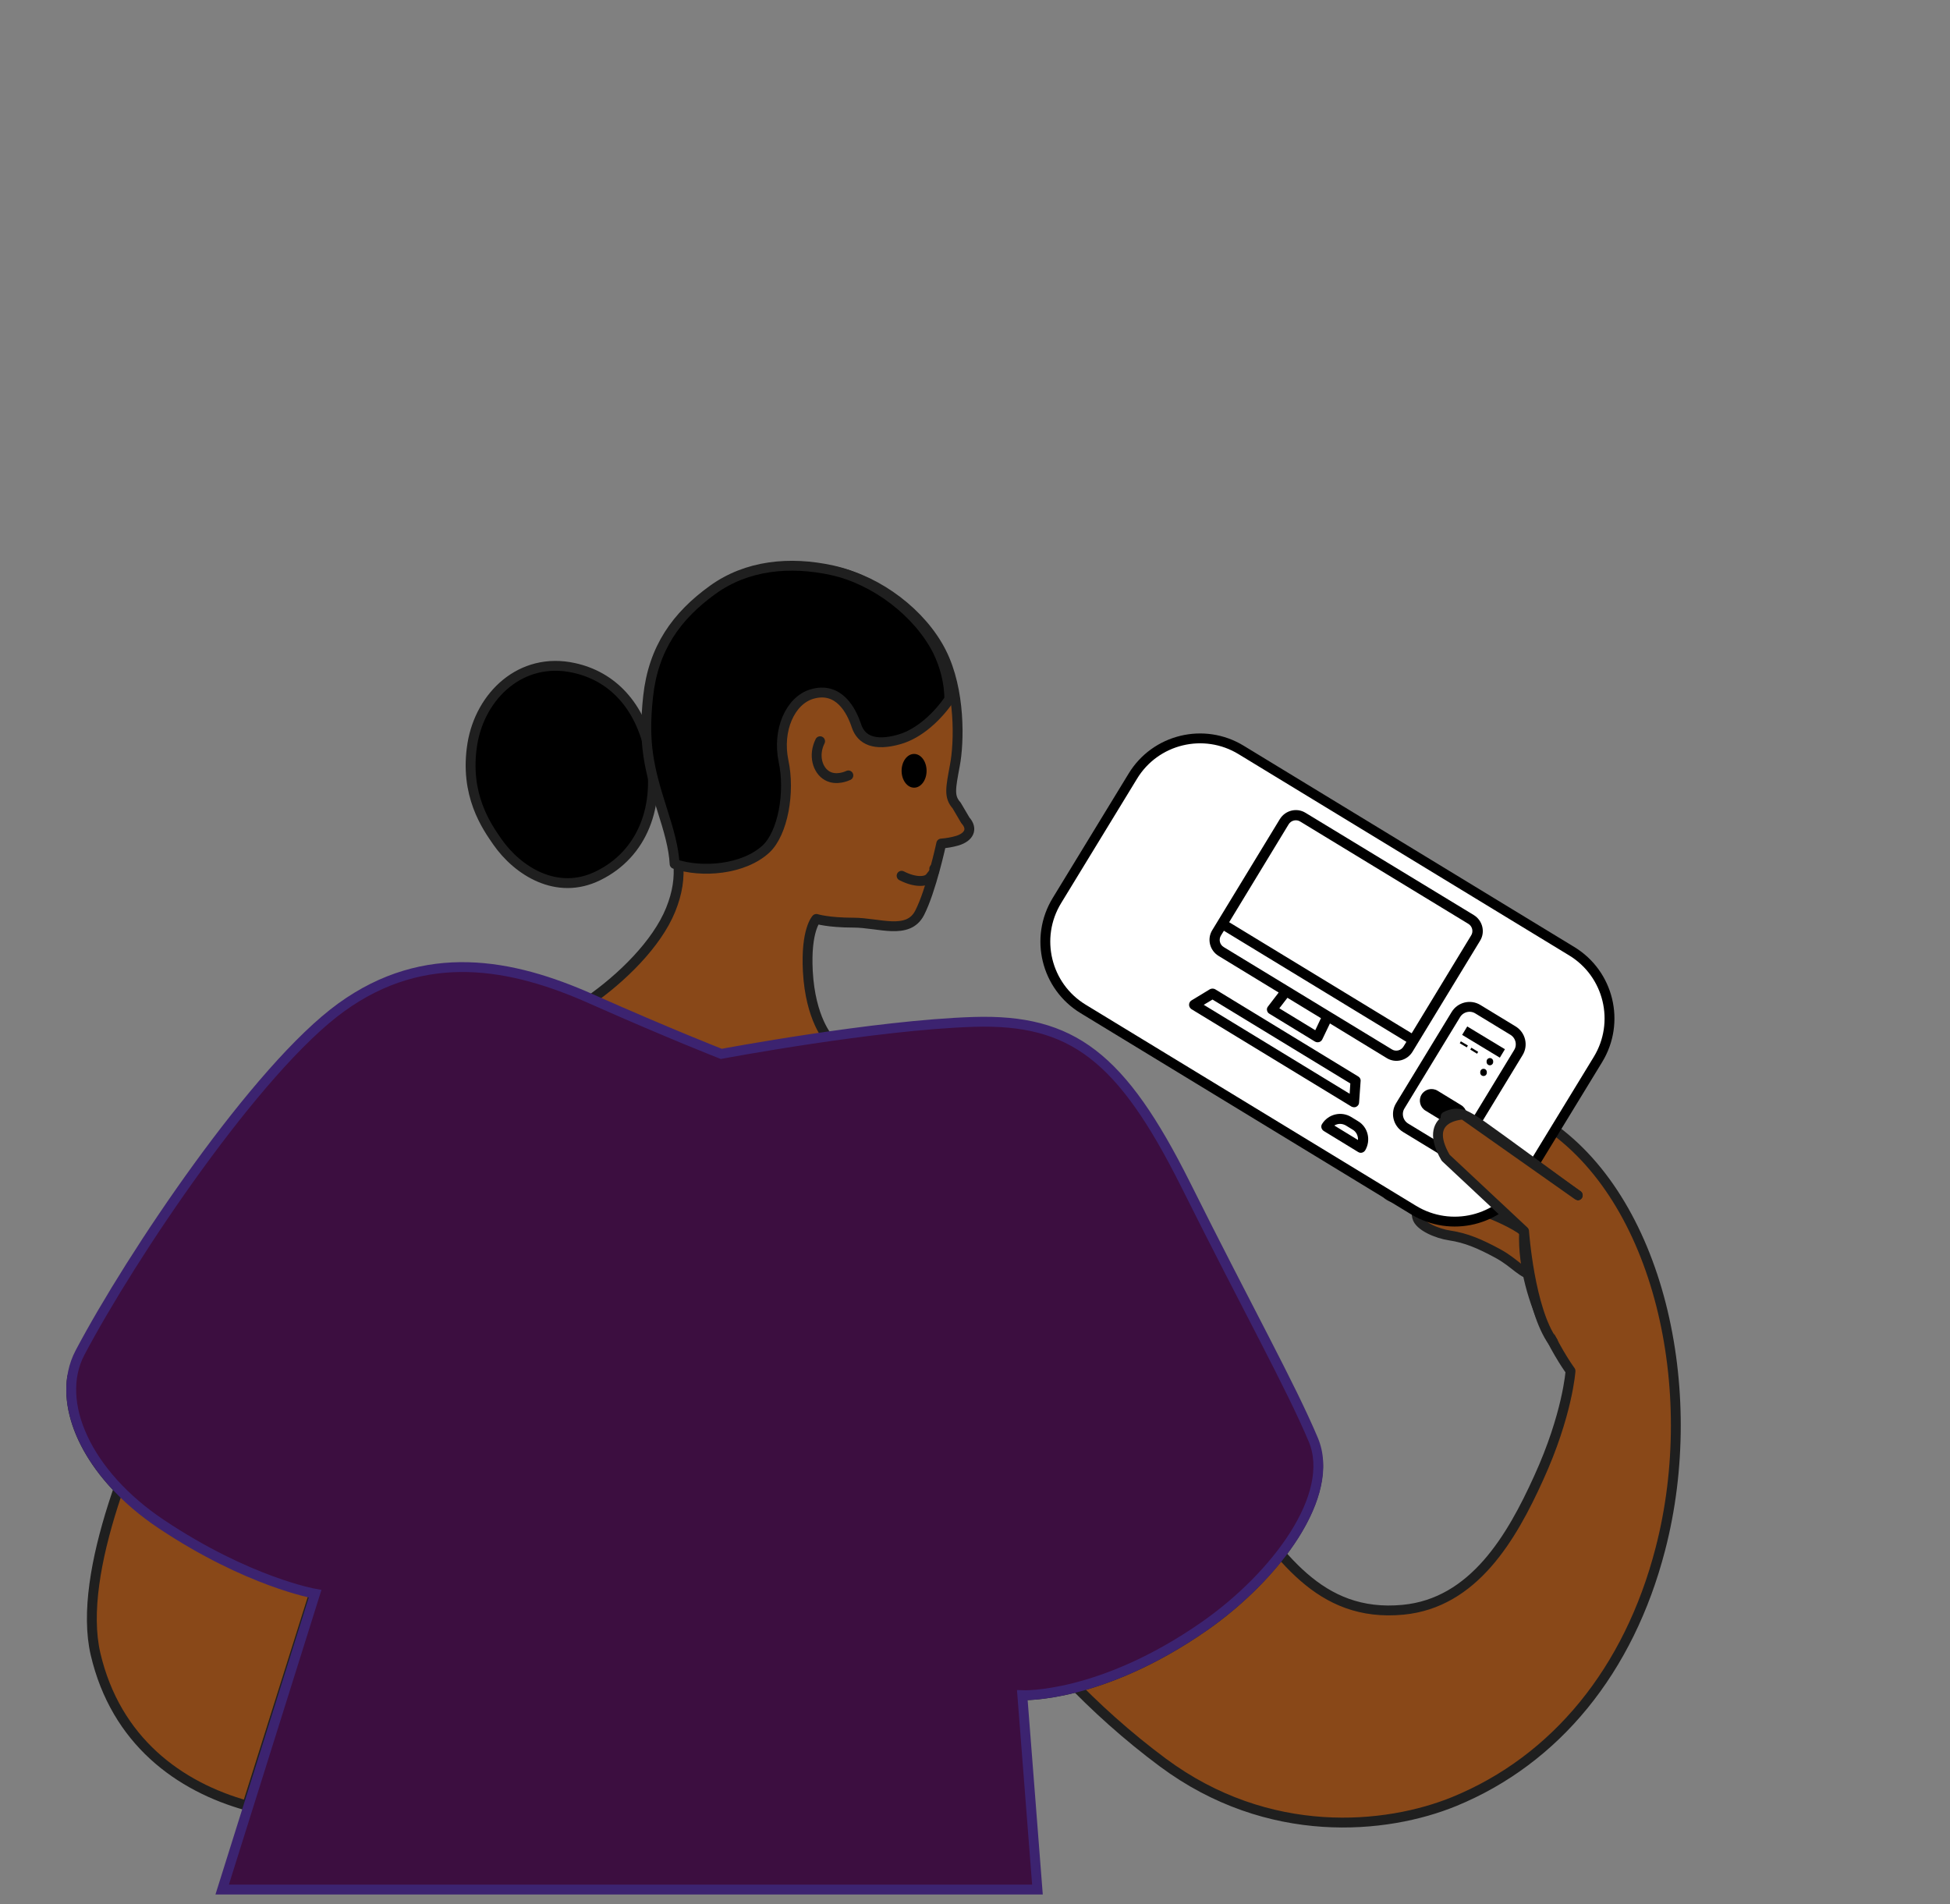 <?xml version="1.0" encoding="utf-8"?>
<!-- Generator: Adobe Illustrator 24.3.0, SVG Export Plug-In . SVG Version: 6.00 Build 0)  -->
<svg version="1.1" id="Layer_1" xmlns="http://www.w3.org/2000/svg" xmlns:xlink="http://www.w3.org/1999/xlink" x="0px" y="0px"
	 viewBox="0 0 890 869" style="enable-background:new 0 0 890 869;" xml:space="preserve">
<rect x="0" y="0" width="890" height="869" fill="#808080" stroke="none"/>
<style type="text/css">
	.st0{display:none;}
	.st1{display:inline;}
	.st2{fill:#894818;stroke:#1F1F1F;stroke-width:4.5;stroke-linecap:round;stroke-linejoin:round;}
	.st3{fill:#8C9EFF;}
	.st4{fill:none;stroke:#FFFFFF;stroke-width:2;stroke-miterlimit:10;}
	.st5{fill:#1F1F1F;stroke:#1F1F1F;stroke-width:4.5;stroke-linecap:round;stroke-linejoin:round;}
	.st6{stroke:#1F1F1F;stroke-width:4.5;stroke-linecap:round;stroke-linejoin:round;}
	.st7{fill:#3C0E40;stroke:#3C2370;stroke-width:4.5;stroke-miterlimit:10;}
	.st8{fill:none;stroke:#1F1F1F;stroke-width:4.5;stroke-linecap:round;stroke-linejoin:round;}
	.st9{fill:#FFFFFF;stroke:#000000;stroke-width:4.5;stroke-miterlimit:10;}
	.st10{fill:#FFFFFF;stroke:#000000;stroke-width:3;stroke-linecap:round;stroke-linejoin:round;stroke-miterlimit:10;}
	.st11{fill:#FFFFFF;stroke:#000000;stroke-miterlimit:10;}
</style>
<g class="st0">
	<g class="st1">
		<g>
			<path class="st2" d="M210.6,553.4c-7.3-0.5-13.7,2.6-23.2,4.9s-20.6,5.9-28.5,13c-9,8.2-2.2,21,6,19.4c7.4-1.4,9.5-6.2,17.9-10.6
				c8.4-4.4,14.6-7.1,21.8-8.2c6.1-0.9,14.1-4.4,15-8.4C220.8,558.5,219,553.9,210.6,553.4L210.6,553.4z"/>
			<path class="st2" d="M150.4,562.6c0.2,9.9,11.7,14.1,20.6,7.4c8.9-6.7,32.9-15.3,41.8-14.1c5.4,0.7,16.7,0.6,20.3-2.5
				c4.5-3.7,3.7-13.4-5.4-15.8c-10.7-2.9-29.5-2.2-45.6,2.2C160.5,545.7,150.1,552.6,150.4,562.6z"/>
			<path class="st2" d="M182.3,520.4c-19.2,5.3-28.4,11.5-28.2,20.3s10.4,12.6,18.3,6.6s29.3-13.7,37.3-12.6
				c4.9,0.7,14.8,0.5,18.1-2.2c4-3.3,3.3-11.9-4.9-14.1C213.3,515.8,196.6,516.4,182.3,520.4L182.3,520.4z"/>
		</g>
		<path class="st2" d="M161.4,520.6c-52.1,34.2-71.6,121.8-52.8,194.5c14.3,55.3,47.7,96.2,94,115.2c30.9,12.7,84.8,18.1,133.1-17.8
			c31.9-23.7,59.8-53.8,74-77.5l1.4-2.4c-8.4-7.5-17.3-14.3-26.8-20.4c-31.8-20.5-54.8-29.5-75.5-31c-1.9,3.2-3.8,6-5.5,8.2
			c-20.7,27.8-38.5,57.1-77.3,53.4c-32.2-3.1-49.5-32.9-61.8-60c-13.2-29.1-14.6-49-14.6-49s22.5-30.4,21.2-63.5
			c0,0,21.8-21.2,35.4-33.3c6.2-5.5,5.7-14.8,0-17.9c0,0,5.2-3.6,11-8.4c7.3-6,3.3-15-7.3-14.1C200.6,497.4,180.6,508,161.4,520.6
			L161.4,520.6z"/>
	</g>
	<g class="st1">
		
			<rect x="149.9" y="442.4" transform="matrix(0.879 -0.477 0.477 0.879 -211.235 132.113)" class="st3" width="9" height="78.7"/>
		
			<rect x="229.9" y="589.6" transform="matrix(0.879 -0.477 0.477 0.879 -271.789 188.145)" class="st3" width="9" height="78.7"/>
		
			<ellipse transform="matrix(0.879 -0.477 0.477 0.879 -257.159 174.614)" class="st3" cx="215.1" cy="593.4" rx="12" ry="10.4"/>
		
			<rect x="188.5" y="513.5" transform="matrix(0.879 -0.477 0.477 0.879 -240.489 159.177)" class="st3" width="9" height="78.7"/>
		
			<ellipse transform="matrix(0.879 -0.477 0.477 0.879 -225.841 145.665)" class="st3" cx="173.8" cy="517.3" rx="12" ry="10.4"/>
		
			<ellipse transform="matrix(0.879 -0.477 0.477 0.879 -196.618 118.649)" class="st3" cx="135.2" cy="446.3" rx="12" ry="10.4"/>
		
			<rect x="108.6" y="366.3" transform="matrix(0.879 -0.477 0.477 0.879 -179.902 103.18)" class="st3" width="9" height="78.7"/>
		
			<ellipse transform="matrix(0.879 -0.477 0.477 0.879 -165.333 89.664)" class="st3" cx="93.8" cy="370.2" rx="12" ry="10.4"/>
		
			<ellipse transform="matrix(0.879 -0.477 0.477 0.879 -257.159 174.614)" class="st4" cx="215.1" cy="593.4" rx="5.7" ry="5"/>
		
			<ellipse transform="matrix(0.879 -0.477 0.477 0.879 -225.44 145.269)" class="st4" cx="173.2" cy="516.3" rx="5.7" ry="5"/>
		
			<ellipse transform="matrix(0.879 -0.477 0.477 0.879 -196.618 118.649)" class="st4" cx="135.2" cy="446.3" rx="5.7" ry="5"/>
		
			<ellipse transform="matrix(0.879 -0.477 0.477 0.879 -285.983 201.303)" class="st3" cx="253.2" cy="663.5" rx="12" ry="10.4"/>
		
			<ellipse transform="matrix(0.879 -0.477 0.477 0.879 -285.984 201.303)" class="st4" cx="253.2" cy="663.5" rx="5.7" ry="5"/>
		<ellipse transform="matrix(0.879 -0.477 0.477 0.879 -164.899 89.305)" class="st4" cx="93.3" cy="369.2" rx="5.7" ry="5"/>
	</g>
	<g class="st1">
		<path class="st5" d="M265,674.4c-1.9,24.4,22.9,55.6,51.8,75.8c47.5,33.1,83.1,31.5,83.1,31.5c16.2-0.9,26.2-7.3,26.2-21.2
			s-26.6-43.8-58.9-64.7c-37.3-24.1-62.5-32.2-86.1-31.1C271.3,665.2,266.2,666.8,265,674.4L265,674.4z"/>
		<path class="st5" d="M722.7,735.4c6.2-1.3,35.3-8.5,70.2-31.8c28.7-19.1,43.8-45.6,40.7-66.9c-5-18.5-47.1-9-67.9-0.6
			c-23.1,9.3-50.5,23.4-64.2,32.4L722.7,735.4z"/>
		<g>
			<path class="st6" d="M569.9,351.4c4.4-21.2,16.9-34.8,34.7-38.6c24-5.1,42.6,12.7,46.2,34.7c3.8,23.3-6.6,37.9-11.4,44.7
				c-9.2,13.2-27.1,24.8-46,15.5C573.2,397.7,564.9,375.6,569.9,351.4L569.9,351.4z"/>
			<path class="st2" d="M425.9,382.4c-3.6,4-1.7,7.6,3.7,9.3c2.4,0.7,4.8,1.1,7.3,1.3c0,0,4.6,21.4,9.9,31.7
				c5.3,10.3,18.6,4.4,30.2,4.4s16.9-1.7,16.9-1.7s4.9,5.1,3.9,23.9c-1.2,21.8-9.5,30.7-9.5,30.7s-16.4-2.3-26.1-3.4
				c20.4,16.8,57.6,39.8,91.9,36.3c44.7-4.6,64.3-38.5,66.4-58.6c-7.7,2.4-15.3,5.3-22.7,8.6c-14.9-10.3-31.1-26.1-37.4-41.7
				c-6.3-15.6-3.7-26.5,2.3-45.4c6-18.8,8.6-30.1,6.3-51.3c-2.4-22-13-36.8-29.5-48.7c-15.6-11.3-35.1-13.2-54.6-8.9
				c-19.5,4.3-39.1,19.2-48,36.7s-8.2,41.5-6.2,51.8s2.9,14.2-0.8,18.2L425.9,382.4z M708.5,688.7L753.7,832
				c31-8.5,59.9-29.5,69.2-69.2c8.7-37.3-18.4-99.5-34.9-132.5c-7.3,1.7-14.4,4-21.4,6.7c-23.1,9.3-50.5,23.4-64.2,32.4L708.5,688.7
				L708.5,688.7z"/>
			<path class="st6" d="M456,345.5c11,3.1,17.2,0.4,19.4-6.2c2.2-6.6,7.9-18.2,20.4-14.5c9.9,3,15.8,16.5,12.9,30.5
				c-3,14.4,0.3,32.9,7.9,40.1c10.3,9.6,29.5,11.1,41.8,6.9c0.5-7.4,2.7-15.2,5.8-25.1c6-18.8,8.6-30.1,6.3-51.3
				c-2.4-22-13-36.8-29.5-48.7c-15.6-11.3-35.1-13.2-54.6-8.9c-19.5,4.3-39.1,19.2-48,36.7c-3.4,6.9-5.3,14.4-5.4,22.1
				C438.3,334.7,446.8,343,456,345.5z"/>
			<ellipse cx="449.3" cy="359.9" rx="5.7" ry="7.7"/>
			<path class="st2" d="M492.2,346.3c3.2,6.4,1.2,13.3-3.3,15.8c-4.1,2.3-9,0.1-9.6-0.2"/>
			<path class="st2" d="M455,407.8c-6,3.1-11.3,3-13,0.7c-0.3-0.5-2.2-2.1-1.9-3.9"/>
		</g>
		<path class="st7" d="M792.9,703.6c-39.7,26.5-70.2,31.8-70.2,31.8l42.4,135H393l6.9-88.7c0,0-35.6,1.6-83.1-31.5
			c-32.8-22.8-60.3-59.9-49.7-85.1c10.6-25.2,29.2-58.3,58.3-116.5c29.1-58.3,51.6-75.5,96.7-74.2c45,1.3,115.2,14.6,115.2,14.6
			s23.8-9.3,59.6-25.2s75.5-23.8,113.9,4S806.4,581,830,625.5C841.8,648,826.9,680.9,792.9,703.6z"/>
	</g>
	<g class="st1">
		<path class="st8" d="M146.4,553.6c0,0,37.1-27.1,43.7-31.8c6.6-4.6,10.6-7.3,16.6-4.2"/>
		<path class="st2" d="M146.4,553.6l52.2-36.8c0,0,19.3,0.4,8.1,19.7L170.9,570c0,0-2.5,35.8-13.2,50.5"/>
	</g>
</g>
<g>
	<g>
		<path class="st2" d="M655.9,545.4c-8.4,0.5-10.2,5.1-9.1,10.1c0.9,4,8.9,7.5,15,8.4c7.3,1.1,13.5,3.7,21.8,8.2s10.5,9.2,17.9,10.6
			c8.2,1.5,15-11.3,6-19.4c-7.8-7.1-19-10.8-28.5-13C669.5,548,663.2,544.9,655.9,545.4L655.9,545.4z"/>
		<path class="st2" d="M684.4,531.7c-16.1-4.4-34.9-5.1-45.6-2.2c-9.2,2.5-9.9,12.1-5.4,15.8c3.7,3,14.9,3.2,20.3,2.5
			c9-1.2,32.9,7.4,41.8,14.1c8.9,6.7,20.3,2.5,20.6-7.4C716.4,544.6,706,537.6,684.4,531.7z"/>
		<path class="st2" d="M684.2,512.3c-14.3-4-31.1-4.6-40.6-2c-8.2,2.2-8.8,10.8-4.9,14.1c3.3,2.7,13.2,2.9,18.1,2.2
			c8-1.1,29.4,6.6,37.3,12.6c7.9,6,18.1,2.2,18.3-6.6C712.7,523.8,703.4,517.6,684.2,512.3L684.2,512.3z"/>
	</g>
	<path class="st2" d="M705.1,512.6c-19.2-12.6-39.3-23.3-48.6-24.1c-10.6-0.9-14.6,8.2-7.3,14.1c5.9,4.8,11,8.4,11,8.4
		c-5.7,3.1-6.2,12.4,0,17.9c13.6,12.1,35.4,33.3,35.4,33.3c-1.3,33.1,21.2,63.5,21.2,63.5s-1.3,19.9-14.6,49
		c-12.3,27.1-29.6,56.9-61.8,60c-38.7,3.7-56.5-25.6-77.3-53.4c-1.7-2.3-3.5-5.1-5.5-8.2c-20.7,1.5-43.7,10.5-75.5,31
		c-9.4,6.1-18.4,12.9-26.8,20.4l1.4,2.4c14.1,23.7,42.1,53.8,74,77.5c48.3,35.9,102.1,30.5,133.1,17.8c46.3-19,79.7-59.9,94-115.2
		C776.7,634.3,757.2,546.7,705.1,512.6L705.1,512.6z"/>
</g>
<g>
	<g>
		<g>
			<path class="st9" d="M645.2,552.3l-150.8-91.8c-17-10.3-22.4-32.5-12-49.5l34.6-56.7c10.3-17,32.5-22.4,49.5-12l150.8,91.8
				c17,10.3,22.4,32.5,12,49.5l-34.6,56.7C684.3,557.3,662.2,562.6,645.2,552.3z"/>
		</g>
		<g>
			<path d="M583.6,453l-4.9,6.4c-0.4,0.5-0.6,1.2-0.4,1.8c0.1,0.6,0.5,1.2,1.1,1.5l20.8,12.7c0.6,0.3,1.2,0.4,1.9,0.2
				c0.6-0.2,1.1-0.6,1.4-1.2l3.5-7.3l25.9,15.8c4,2.5,9.3,1.2,11.8-2.9l30.8-50.6c2.5-4,1.2-9.3-2.9-11.8L595.9,371
				c-4-2.5-9.3-1.2-11.8,2.9l-30.8,50.6c-2.5,4-1.2,9.3,2.9,11.8L583.6,453L583.6,453z M600.3,470.2l-16.4-10l3.7-4.8l15.3,9.3
				L600.3,470.2z M593.5,375l76.6,46.6c1.9,1.1,2.5,3.6,1.3,5.4l-27.1,44.6l-83.3-50.7l27.1-44.6C589.2,374.4,591.7,373.8,593.5,375
				z M557.3,426.9l1.3-2.1l83.3,50.7l-1.3,2.1c-1.1,1.9-3.6,2.5-5.4,1.3l-76.6-46.6C556.7,431.2,556.1,428.8,557.3,426.9z"/>
			<path d="M619.1,505.1c0.7-0.4,1.2-1.1,1.2-1.9l0.7-9.8c0.1-0.9-0.4-1.7-1.1-2.1l-65.3-39.8c-0.7-0.4-1.7-0.4-2.4,0l-8.4,5.1
				c-0.7,0.4-1.1,1.2-1.1,2s0.4,1.5,1.1,2l73.1,44.5C617.6,505.4,618.4,505.5,619.1,505.1z M549.4,458.6l4-2.4l62.9,38.3l-0.3,4.7
				L549.4,458.6z"/>
			<path d="M619.8,511.7l-3.1-1.9c-4.6-2.8-10.5-1.3-13.3,3.2c-0.7,1.1-0.3,2.5,0.8,3.2l15.7,9.6c1.1,0.7,2.5,0.3,3.2-0.8
				C625.8,520.4,624.4,514.4,619.8,511.7z M609,513.7c1.6-1,3.6-1,5.3,0l3.1,1.9c1.7,1,2.5,2.9,2.4,4.7L609,513.7z"/>
		</g>
	</g>
	<path class="st9" d="M657.6,524.5l-16.1-9.8c-3.4-2.1-4.5-6.6-2.4-10l25.4-41.7c2.1-3.4,6.6-4.5,10-2.4l16.1,9.8
		c3.4,2.1,4.5,6.6,2.4,10L667.7,522C665.6,525.5,661.1,526.6,657.6,524.5z"/>
	<line class="st9" x1="668.5" y1="470.4" x2="685.7" y2="480.8"/>
	<path class="st10" d="M680,484.4c0,0.1,0,0.2,0,0.3"/>
	<path class="st10" d="M677.1,489.3c0,0.1,0,0.2,0,0.3"/>
	<line class="st11" x1="666.5" y1="475.7" x2="669.7" y2="477.6"/>
	<line class="st11" x1="671.3" y1="478.6" x2="674.4" y2="480.5"/>
	<path d="M661.4,513.5l-10.8-6.6c-2.5-1.5-3.3-4.8-1.8-7.3l0,0c1.5-2.5,4.8-3.3,7.3-1.8l10.8,6.6c2.5,1.5,3.3,4.8,1.8,7.3l0,0
		C667.1,514.3,663.9,515,661.4,513.5z"/>
</g>
<g>
	<path class="st8" d="M659.8,509.6c6-3.1,9.9-0.4,16.6,4.2c6.6,4.6,43.7,31.8,43.7,31.8"/>
	<path class="st2" d="M720.1,545.5l-52.2-36.8c0,0-19.3,0.4-8.1,19.7l35.8,33.5c0,0,2.5,35.8,13.2,50.5"/>
</g>
<g>
	<path class="st5" d="M601.5,666.4c-1.2-7.6-6.4-9.2-16.1-9.7c-23.6-1.1-48.7,7.1-86.1,31.1c-32.4,20.9-58.9,50.8-58.9,64.7
		s10,20.2,26.2,21.2c0,0,35.6,1.6,83.1-31.5C578.6,722,603.4,690.7,601.5,666.4L601.5,666.4z"/>
	<path class="st5" d="M165,660.5c-13.7-9.1-41.1-23.2-64.2-32.4c-20.8-8.3-62.9-17.9-67.9,0.6c-3.1,21.3,12,47.8,40.7,66.9
		c34.9,23.3,63.9,30.4,70.2,31.8L165,660.5z"/>
	<g>
		<path class="st6" d="M296.6,343.4c5,24.2-3.2,46.3-23.6,56.3c-18.9,9.3-36.8-2.3-46-15.5c-4.7-6.8-15.2-21.4-11.4-44.7
			c3.6-22,22.2-39.9,46.2-34.7C279.6,308.6,292.2,322.2,296.6,343.4L296.6,343.4z"/>
		<path class="st2" d="M436.6,367.6c-3.6-4-2.7-7.9-0.8-18.2c2-10.3,2.7-34.3-6.2-51.8c-8.9-17.5-28.5-32.4-48-36.7
			c-19.5-4.3-39.1-2.3-54.6,8.9c-16.5,11.9-27.1,26.6-29.5,48.7c-2.3,21.2,0.3,32.5,6.3,51.3s8.6,29.8,2.3,45.4
			c-6.3,15.6-22.5,31.4-37.4,41.7c-7.4-3.3-14.9-6.2-22.7-8.6c2.1,20.1,21.6,54,66.4,58.6c34.2,3.5,71.4-19.6,91.9-36.3
			c-9.7,1.1-26.1,3.4-26.1,3.4s-8.3-8.8-9.5-30.7c-1-18.9,3.9-23.9,3.9-23.9s5.3,1.7,16.9,1.7c11.6,0,24.9,5.8,30.2-4.4
			c5.3-10.3,9.9-31.7,9.9-31.7c2.5-0.2,4.9-0.6,7.3-1.3c5.3-1.6,7.3-5.3,3.7-9.3L436.6,367.6z M158,680.7l6.1-19.2
			c-13.7-9.1-41.1-23.2-64.2-32.4c-7-2.7-14.1-5-21.4-6.7c-16.5,33-43.6,95.1-34.9,132.5c9.3,39.7,38.2,60.6,69.2,69.2L158,680.7
			L158,680.7z"/>
		<path class="st6" d="M433.3,319.1c-0.1-7.7-2-15.2-5.4-22.1c-8.9-17.5-28.5-32.4-48-36.7c-19.5-4.3-39.1-2.3-54.6,8.9
			c-16.5,11.9-27.1,26.6-29.5,48.7c-2.3,21.2,0.3,32.5,6.3,51.3c3.2,10,5.4,17.7,5.8,25.1c12.3,4.2,31.5,2.7,41.8-6.9
			c7.6-7.2,11-25.7,7.9-40.1c-2.9-14,3-27.5,12.9-30.5c12.5-3.7,18.2,7.8,20.4,14.5c2.2,6.6,8.4,9.3,19.4,6.2
			C419.7,334.9,428.2,326.6,433.3,319.1z"/>
		<ellipse cx="417.2" cy="351.8" rx="5.7" ry="7.7"/>
		<path class="st2" d="M374.3,338.3c-3.2,6.4-1.2,13.3,3.3,15.8c4.1,2.3,9,0.1,9.6-0.2"/>
		<path class="st2" d="M411.5,399.7c6,3.1,11.3,3,13,0.7c0.3-0.5,2.2-2.1,1.9-3.9"/>
	</g>
	<path class="st7" d="M36.5,617.4c23.5-44.5,80.8-129.8,119.2-157.6s78.1-19.9,113.9-4s59.6,25.2,59.6,25.2s70.2-13.2,115.2-14.6
		s67.5,15.9,96.7,74.2c29.1,58.3,47.7,91.4,58.3,116.5c10.6,25.2-16.9,62.2-49.7,85.1c-47.5,33.1-83.1,31.5-83.1,31.5l6.9,88.7
		H101.4l42.4-135c0,0-30.5-5.3-70.2-31.8C39.6,672.9,24.7,639.9,36.5,617.4z"/>
</g>
</svg>
